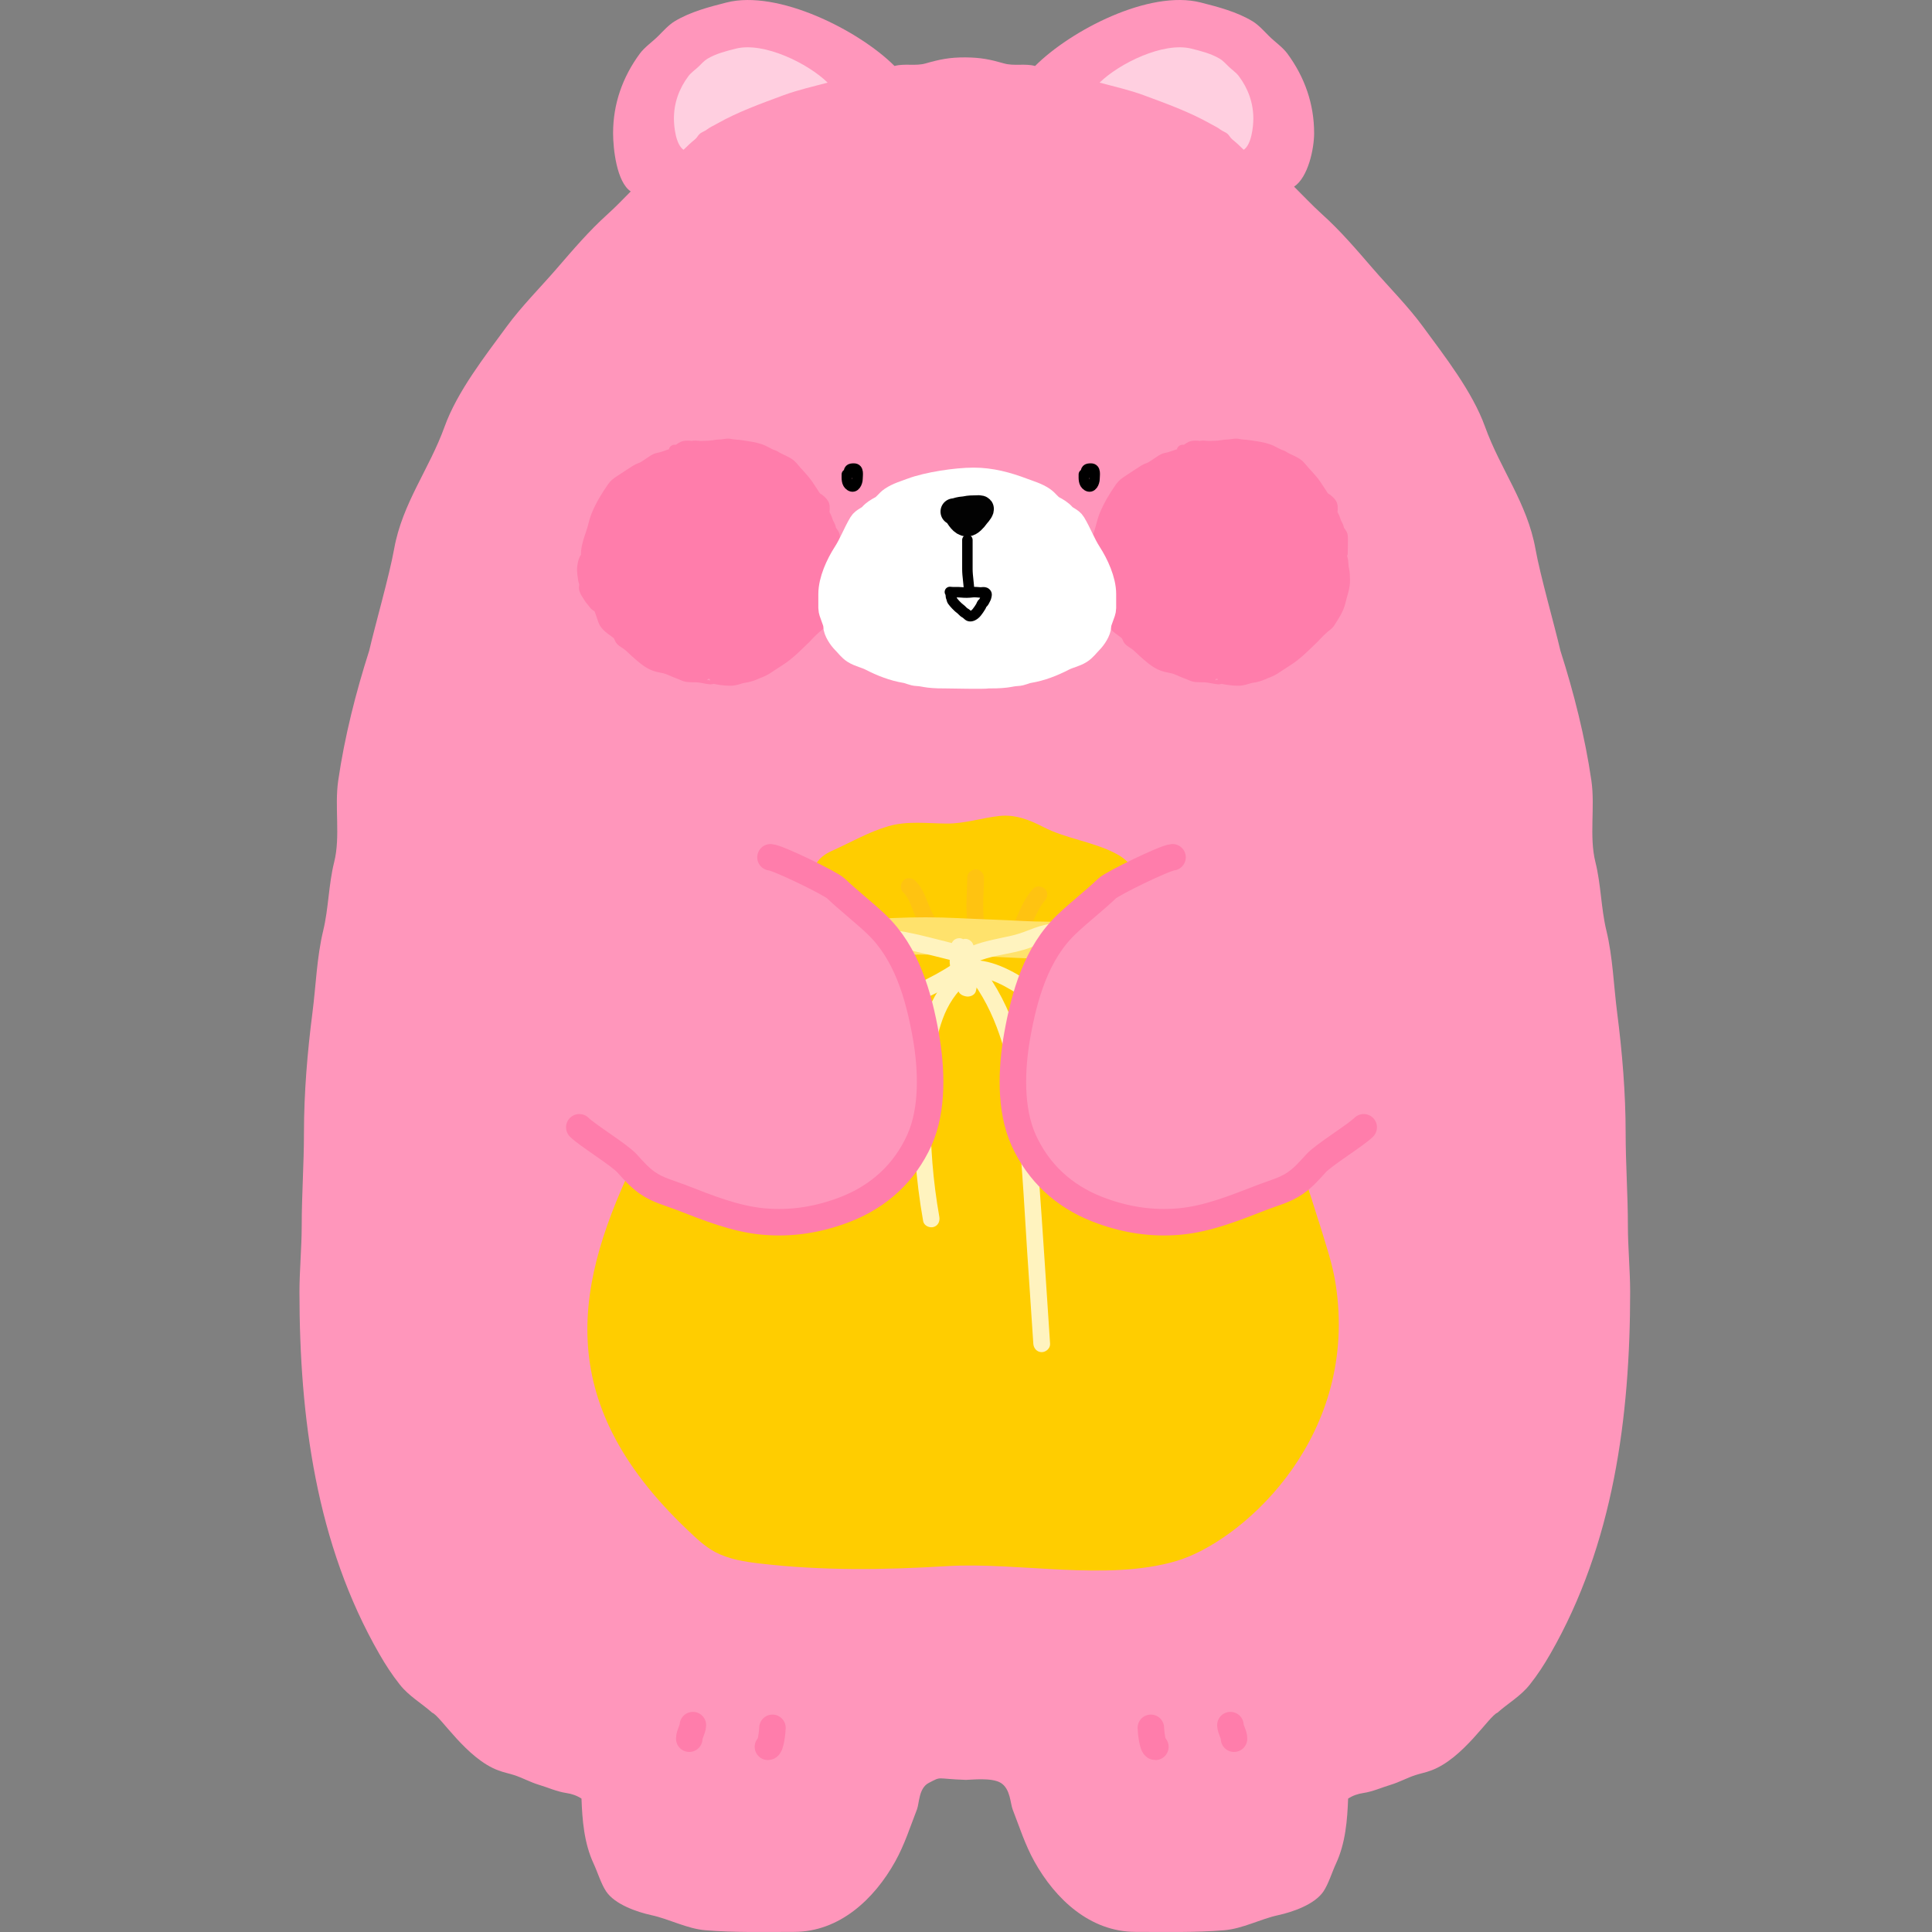 <svg width="200" height="200" viewBox="0 0 200 200" fill="none" xmlns="http://www.w3.org/2000/svg">
<rect x="0" y="0" width="200" height="200" fill="#808080" stroke="none"/>
<path d="M51.604 183.279C48.267 182.051 45.606 177.633 44.739 177.298C43.6 176.285 42.338 175.595 41.376 174.374C40.565 173.347 39.919 172.351 39.267 171.217C32.721 159.834 31 146.687 31 133.726C31 131.576 31.233 129.064 31.233 126.921C31.233 123.697 31.466 120.499 31.466 117.283C31.466 113.156 31.822 108.898 32.346 104.825C32.706 102.024 32.793 99.093 33.458 96.338C34.021 94.007 34.008 91.591 34.596 89.235C35.258 86.589 34.614 83.543 35.011 80.813C35.666 76.295 36.829 71.701 38.219 67.359C38.859 64.609 40.306 59.587 40.803 56.813C41.652 52.085 44.436 48.576 46.022 44.172C47.33 40.538 50.192 36.889 52.451 33.807C54.008 31.685 55.909 29.795 57.634 27.802C59.327 25.845 60.968 23.911 62.901 22.172C63.733 21.423 64.506 20.612 65.294 19.817C63.837 18.846 63.467 15.399 63.467 13.787C63.467 10.761 64.441 7.986 66.24 5.544C66.728 4.882 67.549 4.321 68.146 3.724C68.658 3.213 69.221 2.578 69.841 2.203C71.464 1.222 73.413 0.715 75.214 0.258C80.536 -1.094 88.921 3.15 92.602 6.831C93.643 6.543 94.767 6.866 95.822 6.564C97.246 6.157 98.311 5.927 99.963 5.942C101.549 5.956 102.505 6.157 103.929 6.564C104.985 6.866 106.108 6.543 107.15 6.831C110.831 3.15 118.968 -1.095 124.291 0.257C126.092 0.714 128.04 1.22 129.664 2.202C130.284 2.577 130.847 3.212 131.358 3.723C131.955 4.32 132.777 4.881 133.265 5.543C135.064 7.985 136.038 10.76 136.038 13.786C136.038 15.398 135.42 18.352 133.963 19.323C134.926 20.272 135.846 21.267 136.851 22.172C138.784 23.911 140.424 25.845 142.118 27.802C143.843 29.795 145.744 31.685 147.3 33.807C149.56 36.889 152.421 40.538 153.73 44.172C155.315 48.576 158.1 52.085 158.948 56.813C159.446 59.587 160.892 64.609 161.533 67.359C162.922 71.701 164.085 76.295 164.741 80.813C165.137 83.543 164.494 86.589 165.155 89.235C165.744 91.591 165.731 94.007 166.294 96.338C166.959 99.093 167.046 102.024 167.406 104.825C167.93 108.898 168.286 113.156 168.286 117.283C168.286 120.499 168.519 123.697 168.519 126.921C168.519 129.064 168.752 131.576 168.752 133.726C168.752 146.687 167.03 159.834 160.485 171.217C159.833 172.351 159.187 173.347 158.376 174.374C157.413 175.595 156.152 176.285 155.013 177.298C154.146 177.633 151.484 182.051 148.147 183.279C147.53 183.507 147.072 183.581 146.532 183.756C145.655 184.04 144.854 184.495 143.963 184.762C143.041 185.039 142.097 185.468 141.141 185.61C140.57 185.694 140.034 185.874 139.557 186.192C139.473 188.407 139.293 190.785 138.301 192.921C137.893 193.797 137.533 195.005 137.007 195.794C136.108 197.143 133.813 197.932 132.323 198.256C130.456 198.662 128.648 199.658 126.729 199.818C123.707 200.069 120.582 199.987 117.548 199.987C112.862 199.987 109.25 196.607 107.073 192.689C106.106 190.947 105.54 189.139 104.825 187.3C104.588 186.689 104.6 185.19 103.612 184.57C102.669 183.978 100.494 184.253 99.992 184.253C96.775 184.141 97.544 183.845 96.14 184.57C95.103 185.105 95.164 186.689 94.927 187.3C94.212 189.139 93.646 190.947 92.678 192.689C90.502 196.607 86.889 199.987 82.204 199.987C79.169 199.987 76.045 200.069 73.023 199.818C71.104 199.658 69.296 198.662 67.429 198.256C65.939 197.932 63.644 197.143 62.745 195.794C62.219 195.005 61.858 193.797 61.451 192.921C60.458 190.785 60.279 188.407 60.195 186.192C59.718 185.874 59.181 185.694 58.611 185.61C57.655 185.468 56.711 185.039 55.788 184.762C54.898 184.495 54.096 184.04 53.22 183.756C52.679 183.581 52.221 183.507 51.604 183.279Z" fill="#FF96BB"/>
<path d="M83.629 50.158C83.924 50.585 84.197 51.028 84.481 51.462C84.801 51.63 85.321 52.044 85.346 52.395C85.362 52.623 85.349 52.841 85.316 53.052C85.307 53.111 85.452 53.37 85.484 53.438C85.566 53.614 85.628 53.76 85.683 53.949C85.761 54.211 85.956 54.431 86.001 54.708C86.044 54.974 86.299 55.143 86.377 55.396C86.45 55.631 86.377 57.044 86.38 57.278C86.279 57.461 86.304 57.566 86.365 57.759C86.491 58.153 86.429 58.566 86.532 58.958C86.617 59.283 86.606 59.687 86.621 60.02C86.656 60.793 86.341 61.526 86.17 62.275C85.977 63.12 85.507 63.765 85.055 64.487C84.935 64.68 84.667 64.836 84.498 64.989C84.239 65.224 83.963 65.472 83.729 65.731C83.433 66.059 83.085 66.382 82.766 66.689C82.159 67.274 81.569 67.837 80.859 68.3L79.348 69.288C78.951 69.547 78.577 69.636 78.153 69.833C77.819 69.988 77.388 70.097 77.026 70.147C76.66 70.198 76.31 70.375 75.931 70.423C75.405 70.49 74.79 70.404 74.262 70.316C74.189 70.304 73.835 70.228 73.838 70.24C73.839 70.243 73.614 70.309 73.586 70.307C73.099 70.267 72.621 70.117 72.12 70.091C71.771 70.073 71.276 70.113 70.943 70.011C70.725 69.944 70.519 69.827 70.3 69.753C69.761 69.573 69.266 69.263 68.702 69.153C68.291 69.073 67.924 69.005 67.541 68.831C66.893 68.536 66.32 68.005 65.784 67.534C65.478 67.265 65.187 66.947 64.856 66.711C64.682 66.587 64.427 66.46 64.284 66.301C64.1 66.096 64.116 65.856 63.897 65.665C63.389 65.221 62.941 65.051 62.572 64.487C62.377 64.187 62.159 63.119 61.913 62.864C61.819 62.767 61.679 62.761 61.583 62.657C61.474 62.539 61.393 62.399 61.284 62.28C61.056 62.033 60.889 61.732 60.706 61.452C60.505 61.144 60.432 60.926 60.497 60.573C60.551 60.276 60.431 60.328 60.391 60.037C60.33 59.592 60.239 59.15 60.294 58.695C60.332 58.377 60.387 58.121 60.519 57.834C60.588 57.682 60.712 57.678 60.691 57.501C60.66 57.227 60.718 56.836 60.775 56.566C60.909 55.926 61.161 55.327 61.34 54.702C61.462 54.273 61.565 53.801 61.73 53.392C62.156 52.338 62.744 51.362 63.397 50.43C63.627 50.103 63.877 49.938 64.209 49.721C64.757 49.363 65.299 48.993 65.854 48.646C66.104 48.49 66.399 48.437 66.65 48.273L67.19 47.92C67.489 47.725 67.772 47.479 68.129 47.416C68.519 47.348 68.912 47.185 69.289 47.06C69.486 46.995 69.708 47.006 69.863 46.827C69.919 46.763 69.723 46.639 69.792 46.593C69.882 46.535 70.013 46.652 70.116 46.593C70.36 46.452 70.573 46.241 70.856 46.183C71.037 46.146 71.347 46.149 71.529 46.182C71.696 46.212 71.814 46.139 71.978 46.148C72.189 46.16 72.4 46.196 72.613 46.188C73.028 46.172 73.413 46.18 73.826 46.111C74.097 46.065 74.37 46.037 74.646 46.029C74.905 46.022 75.258 45.907 75.51 45.96C75.943 46.051 76.391 46.053 76.832 46.12C77.437 46.211 78.088 46.299 78.671 46.49C79.085 46.627 79.48 46.896 79.886 47.065C80.013 47.117 80.148 47.138 80.262 47.217C80.798 47.588 81.634 47.779 82.049 48.299C82.555 48.933 83.165 49.487 83.629 50.158Z" fill="#FF7DAB" stroke="#FF7DAB" stroke-width="1.083" stroke-linecap="round"/>
<path d="M136.217 50.158C136.512 50.585 136.785 51.028 137.069 51.462C137.389 51.63 137.909 52.044 137.934 52.395C137.95 52.623 137.937 52.841 137.904 53.052C137.895 53.111 138.04 53.37 138.071 53.438C138.153 53.614 138.215 53.76 138.271 53.949C138.349 54.211 138.544 54.431 138.589 54.708C138.632 54.974 138.887 55.143 138.965 55.396C139.038 55.631 138.965 57.044 138.968 57.278C138.867 57.461 138.892 57.566 138.953 57.759C139.079 58.153 139.017 58.566 139.12 58.958C139.205 59.283 139.194 59.687 139.209 60.02C139.243 60.793 138.929 61.526 138.758 62.275C138.564 63.12 138.094 63.765 137.643 64.487C137.523 64.68 137.254 64.836 137.086 64.989C136.827 65.224 136.55 65.472 136.316 65.731C136.021 66.059 135.673 66.382 135.354 66.689C134.747 67.274 134.157 67.837 133.447 68.3L131.936 69.288C131.538 69.547 131.165 69.636 130.741 69.833C130.406 69.988 129.976 70.097 129.614 70.147C129.248 70.198 128.897 70.375 128.519 70.423C127.993 70.49 127.378 70.404 126.849 70.316C126.777 70.304 126.423 70.228 126.426 70.24C126.427 70.243 126.201 70.309 126.173 70.307C125.686 70.267 125.209 70.117 124.708 70.091C124.359 70.073 123.864 70.113 123.531 70.011C123.313 69.944 123.106 69.827 122.888 69.753C122.349 69.573 121.854 69.263 121.29 69.153C120.879 69.073 120.511 69.005 120.129 68.831C119.481 68.536 118.908 68.005 118.372 67.534C118.066 67.265 117.775 66.947 117.444 66.711C117.27 66.587 117.015 66.46 116.872 66.301C116.688 66.096 116.704 65.856 116.485 65.665C115.977 65.221 115.529 65.051 115.16 64.487C114.965 64.187 114.747 63.119 114.501 62.864C114.407 62.767 114.267 62.761 114.171 62.657C114.062 62.539 113.981 62.399 113.872 62.28C113.644 62.033 113.477 61.732 113.294 61.452C113.093 61.144 113.02 60.926 113.085 60.573C113.139 60.276 113.018 60.328 112.979 60.037C112.918 59.592 112.826 59.15 112.882 58.695C112.92 58.377 112.975 58.121 113.107 57.834C113.176 57.682 113.3 57.678 113.279 57.501C113.248 57.227 113.306 56.836 113.363 56.566C113.497 55.926 113.749 55.327 113.928 54.702C114.05 54.273 114.153 53.801 114.318 53.392C114.744 52.338 115.332 51.362 115.985 50.43C116.215 50.103 116.464 49.938 116.797 49.721C117.345 49.363 117.887 48.993 118.442 48.646C118.692 48.49 118.987 48.437 119.238 48.273L119.778 47.92C120.076 47.725 120.36 47.479 120.716 47.416C121.107 47.348 121.499 47.185 121.877 47.06C122.074 46.995 122.296 47.006 122.451 46.827C122.506 46.763 122.311 46.639 122.38 46.593C122.47 46.535 122.601 46.652 122.704 46.593C122.948 46.452 123.161 46.241 123.444 46.183C123.625 46.146 123.935 46.149 124.117 46.182C124.284 46.212 124.402 46.139 124.566 46.148C124.777 46.16 124.988 46.196 125.201 46.188C125.615 46.172 126.001 46.18 126.413 46.111C126.685 46.065 126.958 46.037 127.234 46.029C127.493 46.022 127.846 45.907 128.098 45.96C128.531 46.051 128.978 46.053 129.42 46.12C130.025 46.211 130.675 46.299 131.258 46.49C131.673 46.627 132.068 46.896 132.474 47.065C132.601 47.117 132.736 47.138 132.85 47.217C133.386 47.588 134.222 47.779 134.637 48.299C135.143 48.933 135.753 49.487 136.217 50.158Z" fill="#FF7DAB" stroke="#FF7DAB" stroke-width="1.083" stroke-linecap="round"/>
<path d="M112.817 66.346C113.169 65.995 113.671 65.264 113.671 64.749C113.671 64.255 114.174 63.423 114.174 62.946V61.499C114.174 60.121 113.413 58.471 112.676 57.333C112.049 56.364 111.645 55.248 111.048 54.253C110.815 53.864 110.298 53.752 110.013 53.418C109.744 53.103 109.343 52.867 108.978 52.675C108.555 52.451 108.308 52.007 107.892 51.73C107.256 51.305 106.562 51.114 105.852 50.846C104.209 50.224 102.558 49.78 100.787 49.78C99.016 49.78 96.049 50.224 94.406 50.846C93.696 51.114 93.003 51.305 92.366 51.73C91.951 52.007 91.704 52.451 91.281 52.675C90.915 52.867 90.515 53.103 90.245 53.418C89.961 53.752 89.443 53.864 89.21 54.253C88.613 55.248 88.209 56.364 87.582 57.333C86.845 58.471 86.085 60.121 86.085 61.499V62.946C86.085 63.423 86.588 64.255 86.588 64.749C86.588 65.264 87.09 65.995 87.441 66.346C87.781 66.686 88.072 67.103 88.485 67.363C89.015 67.697 89.668 67.81 90.223 68.098C91.326 68.67 92.531 69.141 93.759 69.342C94.19 69.412 94.538 69.636 94.984 69.65C95.388 69.663 95.787 69.771 96.187 69.818C96.818 69.893 97.433 69.896 98.07 69.896C98.368 69.896 102.067 69.978 102.188 69.896C102.826 69.896 103.441 69.893 104.071 69.818C104.471 69.771 104.871 69.663 105.274 69.65C105.72 69.636 106.069 69.412 106.5 69.342C107.727 69.141 108.932 68.67 110.035 68.098C110.591 67.81 111.244 67.697 111.773 67.363C112.187 67.103 112.478 66.686 112.817 66.346Z" fill="white" stroke="white" stroke-width="2.744" stroke-linecap="round"/>
<path d="M98.733 52.961C98.924 52.951 99.101 52.88 99.283 52.833C99.525 52.77 99.775 52.778 100.016 52.725C100.33 52.657 100.686 52.647 101.008 52.647C101.1 52.647 101.556 52.599 101.52 52.711C101.423 53.014 101.185 53.197 101.014 53.444C100.838 53.698 100.419 54.165 100.121 54.165C99.622 54.165 99.296 53.543 99.047 53.17" stroke="#020202" stroke-width="2.744" stroke-linecap="round"/>
<path d="M87.665 49.108C87.665 49.54 87.617 50.031 88.016 50.287C88.498 50.597 88.769 49.931 88.769 49.562C88.769 49.17 88.93 48.506 88.395 48.506C87.952 48.506 87.866 48.6 87.866 49.058" stroke="black" stroke-width="1.083" stroke-linecap="round"/>
<path d="M112.2 49.108C112.2 49.54 112.152 50.031 112.551 50.287C113.033 50.597 113.304 49.931 113.304 49.562C113.304 49.17 113.465 48.506 112.93 48.506C112.487 48.506 112.401 48.6 112.401 49.058" stroke="black" stroke-width="1.083" stroke-linecap="round"/>
<path d="M100.144 55.895C100.144 56.9 100.144 57.905 100.144 58.91C100.144 59.679 100.312 60.429 100.312 61.205" stroke="black" stroke-width="1.083" stroke-linecap="round"/>
<path d="M81.101 9.862C82.595 9.309 84.126 8.972 85.677 8.553C83.667 6.582 79.087 4.31 76.18 5.034C75.196 5.279 74.132 5.55 73.245 6.075C72.907 6.276 72.599 6.616 72.32 6.89C71.994 7.209 71.545 7.51 71.278 7.864C70.296 9.171 69.764 10.657 69.764 12.277C69.764 13.14 69.966 14.985 70.762 15.505C71.144 15.127 71.532 14.756 71.954 14.419C72.164 14.253 72.254 13.997 72.464 13.83C72.671 13.664 72.938 13.591 73.151 13.428C73.486 13.173 73.834 13.023 74.196 12.818C76.379 11.582 78.754 10.731 81.101 9.862Z" fill="#FFCFE0"/>
<path d="M118.408 9.862C116.914 9.309 115.383 8.972 113.832 8.553C115.842 6.582 120.422 4.31 123.329 5.034C124.312 5.279 125.377 5.55 126.263 6.075C126.602 6.276 126.91 6.616 127.189 6.89C127.515 7.209 127.964 7.51 128.23 7.864C129.213 9.171 129.745 10.657 129.745 12.277C129.745 13.14 129.543 14.985 128.747 15.505C128.365 15.127 127.976 14.756 127.554 14.419C127.345 14.253 127.255 13.997 127.045 13.83C126.838 13.664 126.571 13.591 126.357 13.428C126.023 13.173 125.674 13.023 125.313 12.818C123.129 11.582 120.755 10.731 118.408 9.862Z" fill="#FFCFE0"/>
<path d="M71.728 178.585C71.701 179.075 71.353 179.506 71.353 179.989" stroke="#FF7DAB" stroke-width="2.744" stroke-linecap="round"/>
<path d="M79.964 178.865C79.964 179.137 79.803 180.831 79.496 180.831" stroke="#FF7DAB" stroke-width="2.744" stroke-linecap="round"/>
<path d="M127.372 178.585C127.399 179.075 127.746 179.506 127.746 179.989" stroke="#FF7DAB" stroke-width="2.744" stroke-linecap="round"/>
<path d="M119.136 178.865C119.136 179.137 119.297 180.831 119.604 180.831" stroke="#FF7DAB" stroke-width="2.744" stroke-linecap="round"/>
<path d="M98.332 61.281L98.406 60.744C98.145 60.709 97.896 60.866 97.816 61.117C97.737 61.369 97.85 61.641 98.084 61.762L98.332 61.281ZM99.526 61.322L99.469 61.86L99.526 61.322ZM100.657 61.306L100.726 61.843L100.657 61.306ZM101.493 61.332L101.516 60.791L101.493 61.332ZM102.029 61.373L102.362 60.946L102.029 61.373ZM101.91 62.19L101.418 61.963L101.91 62.19ZM101.723 62.445L101.381 62.026L101.723 62.445ZM101.53 62.783L102.001 63.05L101.53 62.783ZM101.114 63.386L101.544 63.715L101.114 63.386ZM100.214 63.704L100.573 63.299L100.214 63.704ZM99.885 63.446L99.637 63.927L99.885 63.446ZM99.407 63.032L99.721 62.591L99.407 63.032ZM98.946 62.615L99.337 62.24L98.946 62.615ZM98.6 62.202L98.162 62.522L98.6 62.202ZM98.46 61.822L97.978 62.069L98.46 61.822ZM98.259 61.817C98.502 61.85 98.737 61.849 98.934 61.847C99.143 61.846 99.308 61.843 99.469 61.86L99.582 60.783C99.347 60.758 99.114 60.763 98.924 60.764C98.723 60.766 98.561 60.766 98.406 60.744L98.259 61.817ZM99.469 61.86C99.884 61.904 100.317 61.895 100.726 61.843L100.588 60.769C100.257 60.811 99.908 60.817 99.582 60.783L99.469 61.86ZM100.726 61.843C100.813 61.832 100.912 61.833 101.039 61.841C101.14 61.848 101.33 61.867 101.469 61.873L101.516 60.791C101.379 60.785 101.289 60.773 101.112 60.761C100.959 60.75 100.779 60.744 100.588 60.769L100.726 61.843ZM101.469 61.873C101.549 61.876 101.627 61.869 101.671 61.865C101.728 61.859 101.757 61.856 101.788 61.855C101.817 61.854 101.82 61.856 101.808 61.854C101.793 61.851 101.747 61.84 101.696 61.8L102.362 60.946C102.128 60.764 101.857 60.768 101.743 60.773C101.676 60.776 101.607 60.783 101.571 60.786C101.522 60.791 101.513 60.791 101.516 60.791L101.469 61.873ZM101.696 61.8C101.703 61.806 101.678 61.788 101.65 61.745C101.635 61.722 101.621 61.694 101.61 61.663C101.599 61.631 101.594 61.602 101.591 61.577C101.587 61.534 101.593 61.508 101.59 61.528C101.589 61.537 101.587 61.547 101.583 61.568C101.58 61.587 101.576 61.611 101.571 61.639L102.641 61.806C102.644 61.791 102.646 61.776 102.65 61.757C102.653 61.741 102.657 61.717 102.66 61.694C102.667 61.65 102.679 61.568 102.669 61.472C102.645 61.22 102.5 61.054 102.362 60.946L101.696 61.8ZM101.571 61.639C101.569 61.656 101.563 61.677 101.54 61.724C101.526 61.752 101.512 61.778 101.49 61.82C101.469 61.859 101.444 61.908 101.418 61.963L102.401 62.417C102.414 62.391 102.428 62.363 102.447 62.327C102.464 62.295 102.489 62.248 102.512 62.202C102.561 62.101 102.616 61.971 102.641 61.806L101.571 61.639ZM101.418 61.963C101.412 61.976 101.402 61.995 101.389 62.013C101.383 62.021 101.378 62.027 101.375 62.03C101.372 62.034 101.373 62.031 101.381 62.026L102.066 62.864C102.224 62.735 102.339 62.552 102.401 62.417L101.418 61.963ZM101.381 62.026C101.231 62.147 101.157 62.296 101.12 62.378C101.103 62.415 101.082 62.465 101.075 62.481C101.07 62.493 101.066 62.501 101.064 62.508C101.061 62.514 101.059 62.516 101.059 62.516L102.001 63.05C102.032 62.995 102.055 62.944 102.071 62.908C102.078 62.892 102.086 62.871 102.091 62.86C102.097 62.846 102.101 62.837 102.105 62.828C102.122 62.79 102.113 62.826 102.066 62.864L101.381 62.026ZM101.059 62.516C100.956 62.699 100.837 62.856 100.683 63.058L101.544 63.715C101.694 63.518 101.856 63.306 102.001 63.05L101.059 62.516ZM100.683 63.058C100.662 63.086 100.627 63.123 100.583 63.16C100.54 63.197 100.498 63.224 100.465 63.24C100.429 63.257 100.426 63.25 100.45 63.251C100.464 63.251 100.486 63.253 100.511 63.263C100.537 63.272 100.558 63.286 100.573 63.299L99.854 64.109C100.23 64.442 100.677 64.338 100.928 64.219C101.186 64.097 101.407 63.895 101.544 63.715L100.683 63.058ZM100.573 63.299C100.514 63.246 100.341 63.071 100.134 62.965L99.637 63.927C99.686 63.953 99.71 63.981 99.854 64.109L100.573 63.299ZM100.134 62.965C100.125 62.96 100.101 62.944 100.027 62.869C99.972 62.813 99.856 62.687 99.721 62.591L99.093 63.474C99.13 63.499 99.16 63.532 99.255 63.629C99.331 63.706 99.46 63.836 99.637 63.927L100.134 62.965ZM99.721 62.591C99.608 62.51 99.467 62.376 99.337 62.24L98.555 62.989C98.693 63.134 98.892 63.331 99.093 63.474L99.721 62.591ZM99.337 62.24C99.235 62.134 99.123 62.001 99.037 61.883L98.162 62.522C98.279 62.681 98.422 62.85 98.555 62.989L99.337 62.24ZM99.037 61.883C99.06 61.915 99.061 61.94 99.047 61.882C99.042 61.865 99.029 61.811 99.016 61.766C99.001 61.714 98.979 61.647 98.942 61.575L97.978 62.069C97.974 62.061 97.972 62.048 97.996 62.147C98.015 62.22 98.054 62.373 98.162 62.522L99.037 61.883ZM98.942 61.575C98.96 61.611 98.969 61.639 98.973 61.652C98.977 61.666 98.979 61.676 98.979 61.678C98.98 61.681 98.979 61.675 98.977 61.656C98.975 61.636 98.973 61.615 98.97 61.584C98.968 61.556 98.965 61.522 98.961 61.486C98.955 61.421 98.942 61.322 98.914 61.224C98.899 61.175 98.874 61.106 98.831 61.035C98.788 60.965 98.711 60.867 98.581 60.8L98.084 61.762C97.983 61.71 97.93 61.637 97.907 61.6C97.884 61.562 97.876 61.535 97.875 61.532C97.874 61.529 97.879 61.545 97.884 61.598C97.886 61.621 97.889 61.645 97.891 61.674C97.893 61.7 97.896 61.733 97.899 61.765C97.902 61.795 97.907 61.835 97.914 61.876C97.918 61.897 97.924 61.924 97.933 61.953C97.941 61.981 97.954 62.023 97.978 62.069L98.942 61.575Z" fill="black"/>
<g clip-path="url(#clip0_1475_24581)">
<path d="M136.514 126.45C135.517 123.279 134.76 120.849 133.56 117.827C132.374 114.842 130.052 111.701 127.889 109.354C125.687 106.964 123.119 104.886 120.524 102.951C119.657 102.306 118.411 101.618 117.531 100.993C116.939 100.574 116.687 100.245 116.046 99.883C115.83 99.76 114.328 97.988 114.345 97.706C114.414 96.589 115.308 94.577 116.099 93.899C116.747 93.344 117.185 92.393 117.401 91.579C117.783 90.133 116.793 89.052 115.604 88.411C113.225 87.131 110.414 86.855 108.003 85.612C106.554 84.864 105.092 84.289 103.438 84.472C101.604 84.674 99.85 85.273 97.986 85.256C95.969 85.24 93.916 84.957 91.946 85.535C89.873 86.144 88.079 87.204 86.106 88.088C84.654 88.74 83.966 89.757 84.335 91.2C84.767 92.892 86.823 94.867 87.604 96.539H87.574C87.342 97.499 88.186 98.168 87.222 98.37L86.92 98.503C83.442 99.364 78.604 102.506 76.329 105.065C72.133 109.783 68.874 113.629 66.04 119.416C59.492 132.786 57.017 144.923 71.133 158.346C72.043 159.211 72.953 160.098 74.063 160.68C75.465 161.415 77.063 161.667 78.634 161.85C85.119 162.611 91.508 162.522 98.003 162.126C105.431 161.677 114.544 163.718 121.763 161.598C128.245 159.693 139.999 149.594 138.451 134.372C138.261 132.504 137.956 131.157 137.414 129.356C137.125 128.395 136.829 127.424 136.52 126.447L136.514 126.45Z" fill="#FFCD00"/>
<path d="M106.523 96.426C106.57 96.29 106.62 96.157 106.669 96.024C106.719 95.891 106.772 95.758 106.829 95.625C106.849 95.578 106.869 95.532 106.889 95.482C106.945 95.346 106.802 95.685 106.865 95.538C106.905 95.445 106.945 95.356 106.985 95.263C107.158 94.877 107.344 94.498 107.553 94.129C107.659 93.939 107.776 93.753 107.899 93.57C107.925 93.534 107.949 93.497 107.975 93.461C108.015 93.404 108.158 93.245 107.972 93.461C108.035 93.388 108.095 93.311 108.161 93.238C108.467 92.902 108.517 92.337 108.161 92.011C107.829 91.706 107.261 91.652 106.935 92.011C106.311 92.703 105.869 93.544 105.49 94.388C105.261 94.903 105.038 95.429 104.856 95.964C104.709 96.393 105.025 96.931 105.46 97.031C105.942 97.141 106.37 96.885 106.527 96.426H106.523Z" fill="#FFC311"/>
<path d="M93.505 92.386C93.561 92.439 93.615 92.496 93.668 92.552C93.698 92.586 93.724 92.619 93.751 92.649C93.827 92.735 93.724 92.626 93.708 92.596C93.784 92.735 93.89 92.865 93.97 93.005C94.05 93.144 94.113 93.281 94.179 93.423C94.196 93.463 94.216 93.503 94.233 93.543C94.279 93.65 94.219 93.516 94.206 93.48C94.236 93.563 94.272 93.643 94.306 93.726C94.568 94.391 94.807 95.072 95.186 95.681C95.429 96.066 95.97 96.252 96.372 95.993C96.774 95.734 96.94 95.219 96.684 94.806C96.595 94.663 96.512 94.517 96.439 94.364C96.402 94.291 96.369 94.221 96.335 94.148C96.316 94.108 96.299 94.068 96.282 94.025C96.229 93.899 96.282 93.989 96.296 94.062C96.259 93.902 96.166 93.743 96.106 93.59C96.046 93.437 95.983 93.274 95.92 93.118C95.628 92.403 95.299 91.705 94.734 91.16C94.409 90.844 93.827 90.811 93.508 91.16C93.189 91.509 93.159 92.05 93.508 92.386H93.505Z" fill="#FFC311"/>
<path d="M100.126 90.867C100.126 92.32 99.94 93.796 100.126 95.245C100.156 95.485 100.202 95.681 100.378 95.86C100.528 96.01 100.777 96.123 100.993 96.113C101.411 96.093 101.923 95.727 101.86 95.245C101.674 93.799 101.86 92.32 101.86 90.867C101.86 90.412 101.461 89.98 100.993 90C100.524 90.02 100.126 90.382 100.126 90.867Z" fill="#FFC311"/>
<path d="M85.559 97.92C88.392 97.082 91.213 97.012 94.439 96.882C97.023 96.779 99.917 97.052 102.505 97.115C103.788 97.145 105.067 97.218 106.346 97.291C108.993 97.441 111.724 97.095 116.239 98.249" fill="#FFF3BF"/>
<path d="M86.07 99.781C86.575 99.634 87.087 99.505 87.605 99.398C87.838 99.352 88.07 99.305 88.306 99.265C88.399 99.249 88.492 99.232 88.588 99.219C88.698 99.202 89.339 99.086 88.781 99.186C89.778 99.006 90.821 98.979 91.828 98.926C94.02 98.81 96.2 98.767 98.392 98.866C100.615 98.966 102.844 99.036 105.067 99.152C106.638 99.235 108.206 99.252 109.777 99.295C110.704 99.319 111.628 99.378 112.548 99.485L112.674 99.501C112.887 99.528 112.844 99.521 112.548 99.481C112.691 99.471 112.87 99.528 113.013 99.551C113.292 99.594 113.568 99.641 113.844 99.694C114.475 99.814 115.103 99.953 115.724 100.113C116.701 100.359 117.864 99.797 118.096 98.763C118.329 97.73 117.794 96.653 116.747 96.39C114.714 95.878 112.628 95.562 110.532 95.462C109.03 95.393 107.522 95.429 106.02 95.346C103.734 95.22 101.449 95.157 99.163 95.043C96.934 94.934 94.728 94.934 92.499 95.034C89.994 95.147 87.459 95.356 85.04 96.061C84.073 96.343 83.369 97.434 83.691 98.434C84.014 99.435 85.027 100.086 86.064 99.784L86.07 99.781Z" fill="#FFE26C"/>
<path d="M98.799 97.693C96.6 97.144 94.388 96.509 92.135 96.224C90.806 96.054 89.517 96.2 88.208 96.45C87.534 96.579 86.833 96.769 86.281 97.188C85.73 97.606 85.265 98.208 84.863 98.796C84.178 99.797 83.893 100.901 83.803 102.097C83.743 102.882 83.783 103.62 84.152 104.338C84.494 104.999 85.162 105.415 85.829 105.688C87.238 106.266 88.71 105.963 90.085 105.452C91.686 104.857 93.334 104.371 94.912 103.716C96.49 103.061 98.105 102.23 99.583 101.263C100.514 100.655 99.647 99.152 98.706 99.764C97.544 100.522 96.328 101.197 95.062 101.772C93.796 102.347 92.52 102.719 91.231 103.168C90.075 103.57 88.886 104.232 87.64 104.278C87.065 104.298 86.487 104.165 86.002 103.843C85.557 103.543 85.481 103.051 85.507 102.546C85.557 101.569 85.703 100.711 86.205 99.91C86.491 99.455 86.839 98.946 87.265 98.61C87.66 98.298 88.218 98.208 88.703 98.118C89.005 98.062 89.311 98.009 89.617 97.962C89.713 97.949 89.833 97.935 89.657 97.955C89.716 97.949 89.773 97.942 89.833 97.935C89.976 97.919 90.118 97.906 90.261 97.895C90.809 97.859 91.361 97.876 91.909 97.935C91.946 97.939 92.205 97.972 92.092 97.955C91.986 97.942 92.235 97.975 92.288 97.985C92.487 98.015 92.69 98.052 92.889 98.088C93.348 98.175 93.806 98.271 94.261 98.378C95.627 98.687 96.986 99.032 98.341 99.371C99.424 99.641 99.886 97.969 98.803 97.699L98.799 97.693Z" fill="#FFF3BF"/>
<path d="M98.422 97.996C98.383 98.326 98.386 98.648 98.376 98.977C98.376 99.014 98.369 99.057 98.376 99.093C98.349 98.881 98.419 98.808 98.389 98.96C98.369 99.053 98.349 99.147 98.333 99.24C98.283 99.522 98.32 99.798 98.359 100.081C98.403 100.39 98.482 100.656 98.595 100.948C98.615 101.002 98.635 101.055 98.658 101.105C98.725 101.251 98.642 100.975 98.648 100.942C98.632 101.041 98.635 101.154 98.635 101.254C98.632 101.513 98.751 101.856 98.954 102.045C99.03 102.115 98.858 101.769 98.904 101.912C98.924 101.976 98.947 102.035 98.971 102.099C99.017 102.228 99.067 102.358 99.133 102.478C99.207 102.607 99.286 102.773 99.396 102.873C99.565 103.029 99.761 103.092 99.974 103.142C100.396 103.242 100.957 103.013 101.04 102.537C101.077 102.315 101.13 102.102 101.177 101.882C101.213 101.706 101.22 101.527 101.206 101.347C101.19 101.135 101.16 101.55 101.18 101.46C101.196 101.387 101.206 101.311 101.223 101.234C101.273 100.965 101.266 100.712 101.256 100.44C101.25 100.277 101.256 100.084 101.206 99.928C101.17 99.815 101.12 99.705 101.074 99.592V100.054C101.137 99.818 101.223 99.585 101.19 99.336C101.16 99.107 101.024 98.881 100.921 98.671L101.04 99.11C101.04 98.851 101.047 98.608 100.947 98.362C100.878 98.186 100.821 98.01 100.765 97.83C100.632 97.398 100.153 97.076 99.698 97.225C99.243 97.375 98.947 97.827 99.094 98.292C99.13 98.409 99.163 98.528 99.203 98.641C99.226 98.704 99.253 98.764 99.276 98.824C99.293 98.864 99.306 98.914 99.329 98.951C99.386 99.047 99.316 98.648 99.306 98.764C99.286 99.03 99.316 99.306 99.426 99.546C99.479 99.662 99.535 99.775 99.592 99.888L99.505 99.22C99.472 99.343 99.432 99.462 99.406 99.585C99.343 99.861 99.403 100.094 99.515 100.337C99.612 100.539 99.509 100.018 99.515 100.257C99.515 100.333 99.522 100.413 99.525 100.49C99.532 100.613 99.522 100.746 99.539 100.865C99.559 101.005 99.592 100.576 99.565 100.692C99.559 100.726 99.552 100.756 99.549 100.789C99.535 100.865 99.519 100.942 99.505 101.015C99.476 101.194 99.456 101.4 99.479 101.587C99.496 101.726 99.539 101.301 99.505 101.414C99.496 101.444 99.489 101.477 99.482 101.51C99.466 101.587 99.442 101.66 99.429 101.736C99.406 101.846 99.389 101.959 99.369 102.069L100.436 101.464L100.24 101.417L100.758 101.816C100.711 101.736 100.672 101.63 100.608 101.56C100.575 101.523 100.718 101.849 100.662 101.683C100.642 101.62 100.615 101.557 100.595 101.494C100.509 101.254 100.393 101.075 100.25 100.869L100.369 101.307C100.379 101.108 100.412 100.879 100.353 100.682C100.313 100.559 100.256 100.44 100.21 100.317C100.163 100.194 100.11 100.064 100.084 99.934C100.064 99.841 100.057 99.745 100.04 99.652C100.017 99.492 100.067 99.938 100.064 99.818C100.064 99.781 100.057 99.745 100.057 99.712C100.05 99.639 100.06 99.542 100.04 99.472C100.08 99.602 99.987 99.785 100.024 99.622C100.034 99.572 100.044 99.519 100.054 99.469C100.097 99.26 100.117 99.053 100.12 98.841C100.127 98.552 100.13 98.272 100.163 97.987C100.216 97.534 99.728 97.099 99.296 97.119C98.781 97.142 98.486 97.501 98.429 97.987L98.422 97.996Z" fill="#FFF3BF"/>
<path d="M100.764 99.739C101.926 99.147 103.222 98.938 104.488 98.679C105.159 98.542 105.83 98.389 106.478 98.163C107.079 97.954 107.64 97.675 108.258 97.505C108.876 97.336 109.441 97.233 110.046 97.169C110.607 97.106 111.238 97.003 111.8 97.083C112.361 97.163 112.88 97.439 113.328 97.758C113.414 97.818 113.494 97.881 113.574 97.951C113.611 97.981 113.826 98.163 113.68 98.031C113.737 98.08 113.777 98.197 113.71 98.047C113.753 98.144 113.777 98.247 113.807 98.346C114.175 99.576 114.405 100.876 114.431 102.166C114.441 102.701 114.385 103.253 114.082 103.708C113.807 104.124 113.365 104.267 112.88 104.29C110.916 104.38 109.109 103.226 107.464 102.189C105.451 100.919 103.368 99.513 100.92 99.387C99.803 99.33 99.807 101.066 100.92 101.122C103.062 101.235 105.039 102.718 106.843 103.845C108.83 105.088 111.109 106.361 113.544 105.952C115.066 105.696 115.956 104.393 116.129 102.934C116.218 102.192 116.129 101.454 116.039 100.716C115.949 99.978 115.856 99.167 115.644 98.419C115.507 97.937 115.388 97.415 115.072 97.017C114.694 96.535 114.119 96.156 113.574 95.883C112.923 95.557 112.205 95.325 111.471 95.331C110.737 95.338 110.036 95.428 109.328 95.527C108.571 95.637 107.81 95.793 107.092 96.062C106.312 96.358 105.567 96.664 104.747 96.854C103.092 97.239 101.431 97.462 99.896 98.243C99.478 98.456 99.358 99.044 99.584 99.43C99.833 99.856 100.352 99.955 100.77 99.743L100.764 99.739Z" fill="#FFF3BF"/>
<path d="M97.237 125.955C96.586 122.278 96.287 118.545 96.337 114.812C96.377 111.697 96.507 108.432 97.59 105.477C98.124 104.015 98.972 102.701 100.168 101.698C100.526 101.395 100.48 100.78 100.168 100.471C99.812 100.115 99.301 100.168 98.942 100.471C96.537 102.489 95.487 105.61 95.041 108.625C94.5 112.302 94.487 116.095 94.746 119.798C94.902 122.015 95.178 124.226 95.566 126.417C95.65 126.879 96.211 127.138 96.633 127.022C97.118 126.889 97.321 126.417 97.237 125.955Z" fill="#FFF3BF"/>
<path d="M100.285 101.107C103.132 104.71 104.342 109.298 105.006 113.762C105.783 118.998 105.983 124.333 106.335 129.612C106.548 132.777 106.757 135.942 106.969 139.106C106.999 139.575 107.345 139.974 107.837 139.974C108.282 139.974 108.737 139.575 108.704 139.106C108.318 133.359 107.963 127.611 107.541 121.867C107.175 116.897 106.817 111.804 105.262 107.037C104.418 104.448 103.202 102.024 101.511 99.883C101.219 99.514 100.588 99.578 100.285 99.883C99.923 100.246 99.993 100.741 100.285 101.11V101.107Z" fill="#FFF3BF"/>
</g>
<path d="M114.619 91.961C115.151 91.452 115.808 90.67 116.594 90.624L134.1 82.83L143.618 114.453L138.811 118.209C137.98 119.04 137.021 119.55 136.219 120.441C135.555 121.178 134.926 121.896 134.1 122.468C133.016 123.218 131.88 123.479 130.665 123.949C127.903 125.015 125.091 126.175 122.138 126.448C119.183 126.722 116.323 126.253 113.55 125.162C110.114 123.811 107.486 121.389 105.969 118.035C104.517 114.824 104.701 110.58 105.301 107.204C106.04 103.042 107.291 98.661 110.402 95.695C111.761 94.399 113.269 93.252 114.619 91.961Z" fill="#FF96BB"/>
<path d="M121.38 88.746C120.593 88.792 115.151 91.452 114.619 91.96C113.269 93.252 111.761 94.398 110.402 95.694C107.291 98.66 106.04 103.042 105.301 107.203C104.701 110.579 104.517 114.823 105.969 118.034C107.486 121.388 110.114 123.811 113.55 125.162C116.323 126.252 119.183 126.721 122.138 126.448C125.091 126.174 127.903 125.015 130.665 123.948C131.88 123.479 133.016 123.217 134.1 122.467C134.926 121.895 135.555 121.178 136.219 120.441C137.021 119.549 140.339 117.527 141.17 116.697" stroke="#FF7DAB" stroke-width="2.744" stroke-linecap="round"/>
<path d="M86.52 91.961C85.989 91.452 85.332 90.67 84.546 90.624L67.04 82.83L57.522 114.453L62.329 118.209C63.16 119.04 64.118 119.55 64.921 120.441C65.584 121.178 66.214 121.896 67.04 122.468C68.123 123.218 69.26 123.479 70.475 123.949C73.236 125.015 76.049 126.175 79.002 126.448C81.957 126.722 84.817 126.253 87.59 125.162C91.025 123.811 93.653 121.389 95.171 118.035C96.623 114.824 96.439 110.58 95.839 107.204C95.1 103.042 93.848 98.661 90.737 95.695C89.378 94.399 87.871 93.252 86.52 91.961Z" fill="#FF96BB"/>
<path d="M79.76 88.746C80.546 88.792 85.989 91.452 86.52 91.96C87.871 93.252 89.378 94.398 90.737 95.694C93.848 98.66 95.1 103.042 95.839 107.203C96.439 110.579 96.623 114.823 95.171 118.034C93.653 121.388 91.025 123.811 87.59 125.162C84.817 126.252 81.957 126.721 79.002 126.448C76.049 126.174 73.236 125.015 70.475 123.948C69.26 123.479 68.123 123.217 67.04 122.467C66.214 121.895 65.584 121.178 64.921 120.441C64.118 119.549 60.801 117.527 59.97 116.697" stroke="#FF7DAB" stroke-width="2.744" stroke-linecap="round"/>
<defs>
<clipPath id="clip0_1475_24581">
<rect width="77.779" height="78.146" fill="white" transform="translate(60.805 84.439)"/>
</clipPath>
</defs>
</svg>

